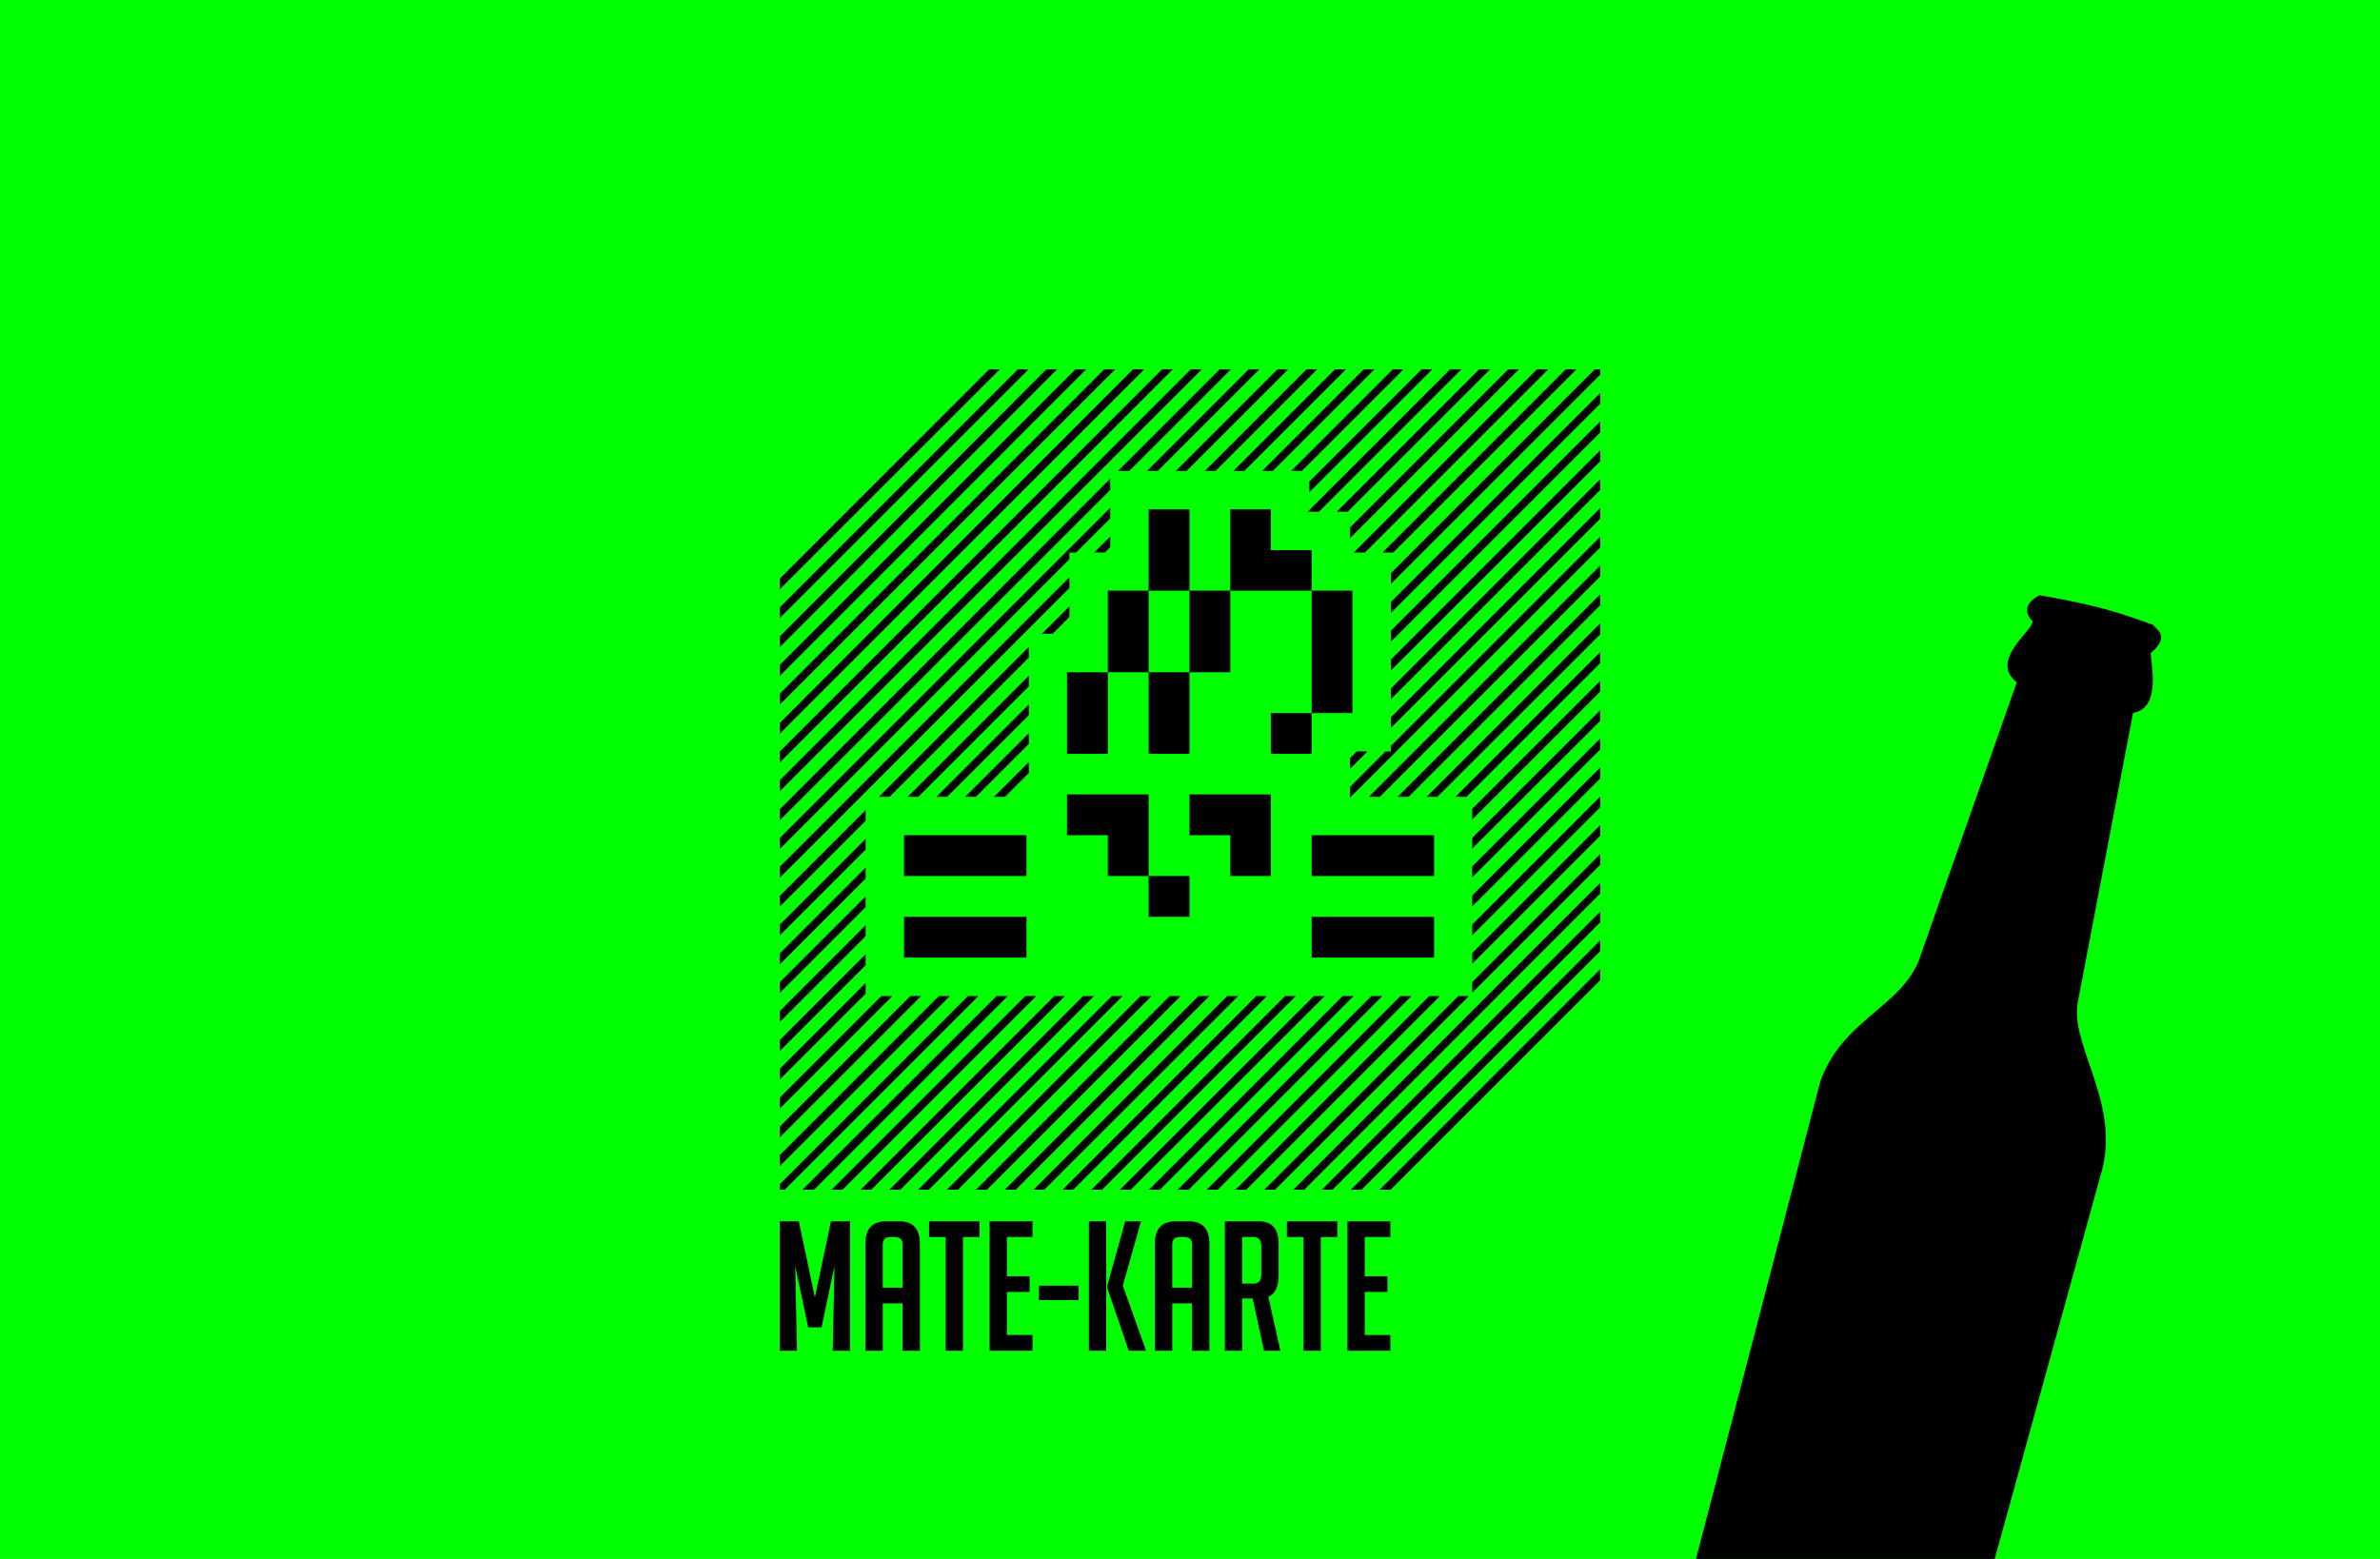 <?xml version="1.0" encoding="UTF-8" standalone="no"?>
<svg
   xmlns:dc="http://purl.org/dc/elements/1.1/"
   xmlns:cc="http://creativecommons.org/ns#"
   xmlns:rdf="http://www.w3.org/1999/02/22-rdf-syntax-ns#"
   xmlns:svg="http://www.w3.org/2000/svg"
   xmlns="http://www.w3.org/2000/svg"
   xmlns:sodipodi="http://sodipodi.sourceforge.net/DTD/sodipodi-0.dtd"
   xmlns:inkscape="http://www.inkscape.org/namespaces/inkscape"
   id="svg8"
   version="1.1"
   viewBox="0 0 87 57"
   height="57mm"
   width="87mm"
   sodipodi:docname="front_quer_paths.svg"
   inkscape:version="0.92.1 r">
  <sodipodi:namedview
     pagecolor="#ffffff"
     bordercolor="#666666"
     borderopacity="1"
     objecttolerance="10"
     gridtolerance="10"
     guidetolerance="10"
     inkscape:pageopacity="0"
     inkscape:pageshadow="2"
     inkscape:window-width="1600"
     inkscape:window-height="845"
     id="namedview4503"
     showgrid="false"
     inkscape:zoom="2.1872366"
     inkscape:cx="157.66564"
     inkscape:cy="86.193911"
     inkscape:window-x="0"
     inkscape:window-y="27"
     inkscape:window-maximized="1"
     inkscape:current-layer="svg8" />
  <defs
     id="defs2" />
  <path
     inkscape:connector-curvature="0"
     style="fill:#00ff00;fill-opacity:1;stroke:none;stroke-width:0.206;stroke-miterlimit:4;stroke-dasharray:none;stroke-opacity:1"
     d="M 87,-2.5854083e-4 V 57 H 0 V -2.5854083e-4 Z"
     id="rect6380" />
  <g
     id="g4525"
     transform="translate(1,-0.999)">
    <path
       style="color:#000000;font-style:normal;font-variant:normal;font-weight:normal;font-stretch:normal;font-size:medium;line-height:normal;font-family:Sans;-inkscape-font-specification:Sans;text-indent:0;text-align:start;text-decoration:none;text-decoration-line:none;letter-spacing:normal;word-spacing:normal;text-transform:none;writing-mode:lr-tb;direction:ltr;baseline-shift:baseline;text-anchor:start;display:inline;overflow:visible;visibility:visible;fill:#000000;fill-opacity:1;stroke:#000000;stroke-width:0.176;stroke-miterlimit:4;stroke-dasharray:none;stroke-opacity:1;marker:none;enable-background:accumulate"
       d="m 35.193,14.591 -7.603,7.603 v 0.143 l 7.746,-7.746 z m 1.052,0 -8.655,8.655 v 0.143 l 8.798,-8.798 z m 1.042,0 -9.697,9.717 v 0.143 l 9.841,-9.86 z m 1.062,0 -10.759,10.759 v 0.153 L 38.493,14.591 Z m 1.052,0 -11.811,11.811 v 0.153 L 39.554,14.591 Z m 1.052,0 -12.863,12.882 v 0.143 L 40.616,14.591 Z m 1.062,0 -13.924,13.924 v 0.153 L 41.658,14.591 Z m 1.052,0 -14.976,14.976 v 0.153 l 15.129,-15.129 z m 1.052,0 -3.538,3.538 h 0.163 l 3.538,-3.538 z m 1.062,0 -3.538,3.538 h 0.143 l 3.538,-3.538 z m 1.052,0 -3.538,3.538 h 0.143 l 3.538,-3.538 z m 1.062,0 -3.538,3.538 h 0.143 l 3.538,-3.538 z m 1.042,0 -3.538,3.538 h 0.153 l 3.538,-3.538 z m 1.052,0 -3.538,3.538 h 0.143 l 3.538,-3.538 z m 1.062,0 -3.538,3.538 h 0.143 l 3.538,-3.538 z m 1.052,0 -4.055,4.055 v 0.143 l 4.198,-4.198 z m 1.042,0 -5.03,5.03 h 0.163 l 5.03,-5.03 z m 1.062,0 -5.03,5.03 h 0.153 l 5.03,-5.03 z m 1.062,0 -5.729,5.729 v 0.143 l 5.872,-5.872 z m 1.052,0 -6.522,6.522 h 0.163 l 6.522,-6.522 z m 1.052,0 -6.522,6.522 h 0.143 L 56.415,14.591 Z m 1.062,0 -7.402,7.402 v 0.143 l 7.479,-7.479 v -0.067 z m 0.077,0.985 -7.479,7.469 v 0.153 l 7.479,-7.479 z m 0,1.042 -7.479,7.479 v 0.153 l 7.479,-7.479 z m 0,1.052 -7.479,7.479 v 0.153 l 7.479,-7.479 z M 39.497,18.712 27.59,30.628 v 0.153 L 39.497,18.875 Z m 17.912,0.019 -7.479,7.479 v 0.143 l 7.479,-7.479 z m -17.912,1.043 -1.339,1.339 h 0.143 l 1.195,-1.195 z m 17.912,0.009 -7.479,7.479 v 0.143 l 7.479,-7.479 z m -17.912,1.042 -0.287,0.287 h 0.143 l 0.143,-0.143 z m 17.912,0.009 -7.479,7.479 v 0.143 l 7.479,-7.479 z M 38.005,21.265 27.59,31.679 v 0.153 L 38.005,21.408 Z m 19.404,0.622 -8.158,8.158 h 0.153 l 8.005,-8.005 z M 38.005,22.317 27.59,32.731 v 0.153 L 38.005,22.46 Z m 19.404,0.622 -7.106,7.106 h 0.153 l 6.953,-6.953 z m -19.404,0.44 -0.708,0.708 h 0.143 l 0.564,-0.564 z m 19.404,0.622 -6.044,6.044 h 0.143 l 5.901,-5.891 z m -20.887,0.861 -5.183,5.183 h 0.143 l 5.04,-5.04 z m 20.887,0.191 -4.992,4.992 h 0.153 l 4.839,-4.839 z m -20.887,0.861 -4.131,4.131 h 0.143 l 3.988,-3.988 z m 20.887,0.191 -4.504,4.504 v 0.143 l 4.504,-4.504 z m -20.887,0.861 -3.079,3.079 h 0.143 l 2.936,-2.936 z m 20.887,0.21 -4.504,4.495 v 0.143 l 4.504,-4.495 z m -20.887,0.842 -2.027,2.027 h 0.143 l 1.884,-1.884 z m 20.887,0.191 -4.504,4.504 v 0.153 l 4.504,-4.504 z m -8.779,0.354 -0.191,0.191 v 0.143 l 0.335,-0.335 z m 1.052,0 -1.243,1.243 v 0.143 l 1.387,-1.387 z m -13.159,0.507 -0.975,0.975 h 0.153 l 0.822,-0.822 z m 20.887,0.201 -4.504,4.504 v 0.153 l 4.504,-4.504 z m 0,1.062 -4.504,4.504 v 0.143 l 4.504,-4.504 z m -26.854,0.497 -2.965,2.965 v 0.143 l 2.965,-2.965 z m 26.854,0.545 -4.504,4.504 v 0.143 l 4.504,-4.504 z m -26.854,0.507 -2.965,2.965 v 0.143 l 2.965,-2.965 z m 26.854,0.555 -4.504,4.504 v 0.143 l 4.504,-4.504 z m -26.854,0.497 -2.965,2.965 v 0.153 l 2.965,-2.965 z m 26.854,0.555 -10.922,10.922 h 0.153 L 57.41,33.63 Z m -26.854,0.497 -2.965,2.965 v 0.143 l 2.965,-2.965 z m 26.854,0.555 -9.879,9.87 h 0.143 l 9.736,-9.726 z m -26.854,0.497 -2.965,2.965 v 0.153 l 2.965,-2.965 z m 26.854,0.555 -8.818,8.818 h 0.143 l 8.674,-8.674 z m -26.854,0.507 -2.965,2.965 v 0.153 l 2.965,-2.965 z m 26.854,0.545 -7.766,7.766 h 0.153 l 7.613,-7.613 z m -26.854,0.507 -2.965,2.965 v 0.143 l 2.965,-2.965 z m 0.698,0.354 -3.663,3.663 v 0.153 l 3.816,-3.816 z m 1.062,0 -4.724,4.724 v 0.143 l 4.868,-4.868 z m 1.042,0 -5.767,5.767 v 0.153 l 5.92,-5.92 z m 1.062,0 -6.828,6.828 v 0.077 h 0.057 l 6.905,-6.905 z m 1.042,0 -6.914,6.905 h 0.172 l 6.905,-6.905 z m 1.052,0 -6.905,6.905 h 0.153 l 6.905,-6.905 z m 1.062,0 -6.905,6.905 h 0.143 l 6.905,-6.905 z m 1.052,0 -6.905,6.905 h 0.153 l 6.905,-6.905 z m 1.052,0 -6.905,6.905 h 0.143 l 6.905,-6.905 z m 1.052,0 -6.905,6.905 h 0.153 l 6.905,-6.905 z m 1.062,0 -6.905,6.905 h 0.153 l 6.905,-6.905 z m 1.052,0 -6.905,6.905 h 0.153 l 6.905,-6.905 z m 1.052,0 -6.905,6.905 h 0.143 l 6.914,-6.905 z m 1.062,0 -6.905,6.905 h 0.143 l 6.905,-6.905 z m 1.052,0 -6.905,6.905 h 0.143 l 6.905,-6.905 z m 1.052,0 -6.914,6.905 H 40.3 l 6.914,-6.905 z m 1.052,0 -6.905,6.905 h 0.153 l 6.905,-6.905 z m 1.052,0 -6.905,6.905 h 0.153 l 6.905,-6.905 z m 1.062,0 -6.905,6.905 h 0.153 l 6.905,-6.905 z m 1.052,0 -6.905,6.905 h 0.143 l 6.905,-6.905 z m 1.062,0 -6.914,6.905 h 0.143 l 6.914,-6.905 z"
       id="path3088"
       inkscape:connector-curvature="0" />
    <path
       id="path3346"
       d="m 40.989,19.621 v 2.974 H 42.481 V 19.621 Z m 1.492,2.974 v 2.984 h 1.492 v -2.984 z m 1.492,0 h 1.482 1.492 V 21.113 h -1.492 v -1.492 h -1.482 z m 2.974,0 v 4.476 h 1.492 v -4.476 z m 0,4.476 h -1.492 v 1.492 h 1.492 z M 42.481,25.579 h -1.492 v 2.984 h 1.492 z m -1.492,0 v -2.984 h -1.492 v 2.984 z m -1.492,0 h -1.492 v 2.984 h 1.492 z m -1.492,4.466 v 1.492 h 1.492 v 1.492 h 1.492 v -2.984 z m 2.984,2.984 v 1.492 h 1.492 v -1.492 z m 1.492,-2.984 v 1.492 h 1.492 v 1.492 h 1.482 v -2.984 z m -10.434,1.492 v 1.492 h 4.476 v -1.492 z m 14.9,0 v 1.492 h 4.476 V 31.537 Z M 32.047,34.521 v 1.492 h 4.476 v -1.492 z m 14.9,0 v 1.492 h 4.476 v -1.492 z"
       style="color:#000000;font-style:normal;font-variant:normal;font-weight:normal;font-stretch:normal;font-size:medium;line-height:normal;font-family:Sans;-inkscape-font-specification:Sans;text-indent:0;text-align:start;text-decoration:none;text-decoration-line:none;letter-spacing:normal;word-spacing:normal;text-transform:none;writing-mode:lr-tb;direction:ltr;baseline-shift:baseline;text-anchor:start;display:inline;overflow:visible;visibility:visible;fill:#000000;fill-opacity:1;stroke:none;stroke-width:0.088;stroke-miterlimit:4;stroke-dasharray:none;stroke-opacity:1;marker:none;enable-background:accumulate"
       inkscape:connector-curvature="0" />
  </g>
  <g
     id="g4537"
     transform="translate(1,-1)">
    <path
       d="m 28.788,48.437 0.587,-2.782 h 0.699 v 4.733 H 29.44 l 0.066,-3.098 -0.475,2.241 h -0.488 l -0.475,-2.241 0.066,3.098 h -0.633 v -4.733 h 0.699 z"
       style="font-style:normal;font-variant:normal;font-weight:normal;font-stretch:normal;font-size:6.591px;line-height:5.149px;font-family:BigNoodleTitling;-inkscape-font-specification:BigNoodleTitling;letter-spacing:0px;word-spacing:0px;fill:#000000;fill-opacity:1;stroke:none;stroke-width:0.206px;stroke-linecap:butt;stroke-linejoin:miter;stroke-opacity:1"
       id="path10751"
       inkscape:connector-curvature="0" />
    <path
       d="m 31.269,50.388 h -0.633 v -3.922 q 0,-0.811 0.758,-0.811 h 0.475 q 0.758,0 0.758,0.811 v 3.922 h -0.633 v -1.734 H 31.269 Z m 0.725,-2.307 v -1.575 q 0,-0.277 -0.277,-0.277 h -0.171 q -0.277,0 -0.277,0.277 v 1.575 z"
       style="font-style:normal;font-variant:normal;font-weight:normal;font-stretch:normal;font-size:6.591px;line-height:5.149px;font-family:BigNoodleTitling;-inkscape-font-specification:BigNoodleTitling;letter-spacing:0px;word-spacing:0px;fill:#000000;fill-opacity:1;stroke:none;stroke-width:0.206px;stroke-linecap:butt;stroke-linejoin:miter;stroke-opacity:1"
       id="path10753"
       inkscape:connector-curvature="0" />
    <path
       d="m 34.201,46.229 v 4.159 h -0.633 v -4.159 h -0.606 v -0.573 h 1.846 v 0.573 z"
       style="font-style:normal;font-variant:normal;font-weight:normal;font-stretch:normal;font-size:6.591px;line-height:5.149px;font-family:BigNoodleTitling;-inkscape-font-specification:BigNoodleTitling;letter-spacing:0px;word-spacing:0px;fill:#000000;fill-opacity:1;stroke:none;stroke-width:0.206px;stroke-linecap:butt;stroke-linejoin:miter;stroke-opacity:1"
       id="path10755"
       inkscape:connector-curvature="0" />
    <path
       d="m 35.175,50.388 v -4.733 h 1.569 v 0.573 h -0.936 v 1.437 h 0.83 v 0.573 h -0.83 v 1.575 h 0.936 v 0.573 z"
       style="font-style:normal;font-variant:normal;font-weight:normal;font-stretch:normal;font-size:6.591px;line-height:5.149px;font-family:BigNoodleTitling;-inkscape-font-specification:BigNoodleTitling;letter-spacing:0px;word-spacing:0px;fill:#000000;fill-opacity:1;stroke:none;stroke-width:0.206px;stroke-linecap:butt;stroke-linejoin:miter;stroke-opacity:1"
       id="path10757"
       inkscape:connector-curvature="0" />
    <path
       d="m 36.979,48.536 v -0.527 h 1.45 v 0.527 z"
       style="font-style:normal;font-variant:normal;font-weight:normal;font-stretch:normal;font-size:6.591px;line-height:5.149px;font-family:BigNoodleTitling;-inkscape-font-specification:BigNoodleTitling;letter-spacing:0px;word-spacing:0px;fill:#000000;fill-opacity:1;stroke:none;stroke-width:0.206px;stroke-linecap:butt;stroke-linejoin:miter;stroke-opacity:1"
       id="path10759"
       inkscape:connector-curvature="0" />
    <path
       d="m 39.438,50.388 h -0.633 v -4.733 h 0.633 z m 1.457,0 h -0.633 l -0.791,-2.314 v -0.04 l 0.659,-2.379 h 0.58 l -0.666,2.353 z"
       style="font-style:normal;font-variant:normal;font-weight:normal;font-stretch:normal;font-size:6.591px;line-height:5.149px;font-family:BigNoodleTitling;-inkscape-font-specification:BigNoodleTitling;letter-spacing:0px;word-spacing:0px;fill:#000000;fill-opacity:1;stroke:none;stroke-width:0.206px;stroke-linecap:butt;stroke-linejoin:miter;stroke-opacity:1"
       id="path10761"
       inkscape:connector-curvature="0" />
    <path
       d="m 41.851,50.388 h -0.633 v -3.922 q 0,-0.811 0.758,-0.811 H 42.451 q 0.758,0 0.758,0.811 v 3.922 h -0.633 v -1.734 h -0.725 z m 0.725,-2.307 v -1.575 q 0,-0.277 -0.277,-0.277 h -0.171 q -0.277,0 -0.277,0.277 v 1.575 z"
       style="font-style:normal;font-variant:normal;font-weight:normal;font-stretch:normal;font-size:6.591px;line-height:5.149px;font-family:BigNoodleTitling;-inkscape-font-specification:BigNoodleTitling;letter-spacing:0px;word-spacing:0px;fill:#000000;fill-opacity:1;stroke:none;stroke-width:0.206px;stroke-linecap:butt;stroke-linejoin:miter;stroke-opacity:1"
       id="path10763"
       inkscape:connector-curvature="0" />
    <path
       d="m 43.775,45.655 h 1.239 q 0.725,0 0.725,0.811 v 1.167 q 0,0.62 -0.376,0.784 l 0.442,1.971 h -0.6 l -0.415,-1.911 h -0.382 v 1.911 h -0.633 z m 0.633,2.281 h 0.415 q 0.283,0 0.283,-0.343 V 46.571 q 0,-0.343 -0.283,-0.343 h -0.415 z"
       style="font-style:normal;font-variant:normal;font-weight:normal;font-stretch:normal;font-size:6.591px;line-height:5.149px;font-family:BigNoodleTitling;-inkscape-font-specification:BigNoodleTitling;letter-spacing:0px;word-spacing:0px;fill:#000000;fill-opacity:1;stroke:none;stroke-width:0.206px;stroke-linecap:butt;stroke-linejoin:miter;stroke-opacity:1"
       id="path10765"
       inkscape:connector-curvature="0" />
    <path
       d="m 47.281,46.229 v 4.159 h -0.633 v -4.159 h -0.606 v -0.573 h 1.846 v 0.573 z"
       style="font-style:normal;font-variant:normal;font-weight:normal;font-stretch:normal;font-size:6.591px;line-height:5.149px;font-family:BigNoodleTitling;-inkscape-font-specification:BigNoodleTitling;letter-spacing:0px;word-spacing:0px;fill:#000000;fill-opacity:1;stroke:none;stroke-width:0.206px;stroke-linecap:butt;stroke-linejoin:miter;stroke-opacity:1"
       id="path10767"
       inkscape:connector-curvature="0" />
    <path
       d="m 48.255,50.388 v -4.733 h 1.569 v 0.573 h -0.936 v 1.437 h 0.83 v 0.573 h -0.83 v 1.575 h 0.936 v 0.573 z"
       style="font-style:normal;font-variant:normal;font-weight:normal;font-stretch:normal;font-size:6.591px;line-height:5.149px;font-family:BigNoodleTitling;-inkscape-font-specification:BigNoodleTitling;letter-spacing:0px;word-spacing:0px;fill:#000000;fill-opacity:1;stroke:none;stroke-width:0.206px;stroke-linecap:butt;stroke-linejoin:miter;stroke-opacity:1"
       id="path10769"
       inkscape:connector-curvature="0" />
  </g>
  <path
     inkscape:connector-curvature="0"
     style="fill:#000000;stroke-width:0.051"
     d="m 74.555,21.763 c 0,0 -0.822,0.37 -0.261,0.946 0.081,0.314 -1.619,1.423 -0.571,2.236 l -3.591,10.201 c -0.703,1.7 -2.801,2.163 -3.592,4.398 L 61.996,57 h 10.92 l 3.947,-14.306 c 0.588,-2.503 -1.24,-4.524 -0.898,-6.109 l 2.009,-10.52 c 1.005,-0.156 0.678,-1.69 0.643,-2.178 0.752,-0.65 0.184,-0.88 0.089,-1.038 -1.577,-0.582 -2.34,-0.76 -4.151,-1.086 z"
     id="path3009" />
</svg>
